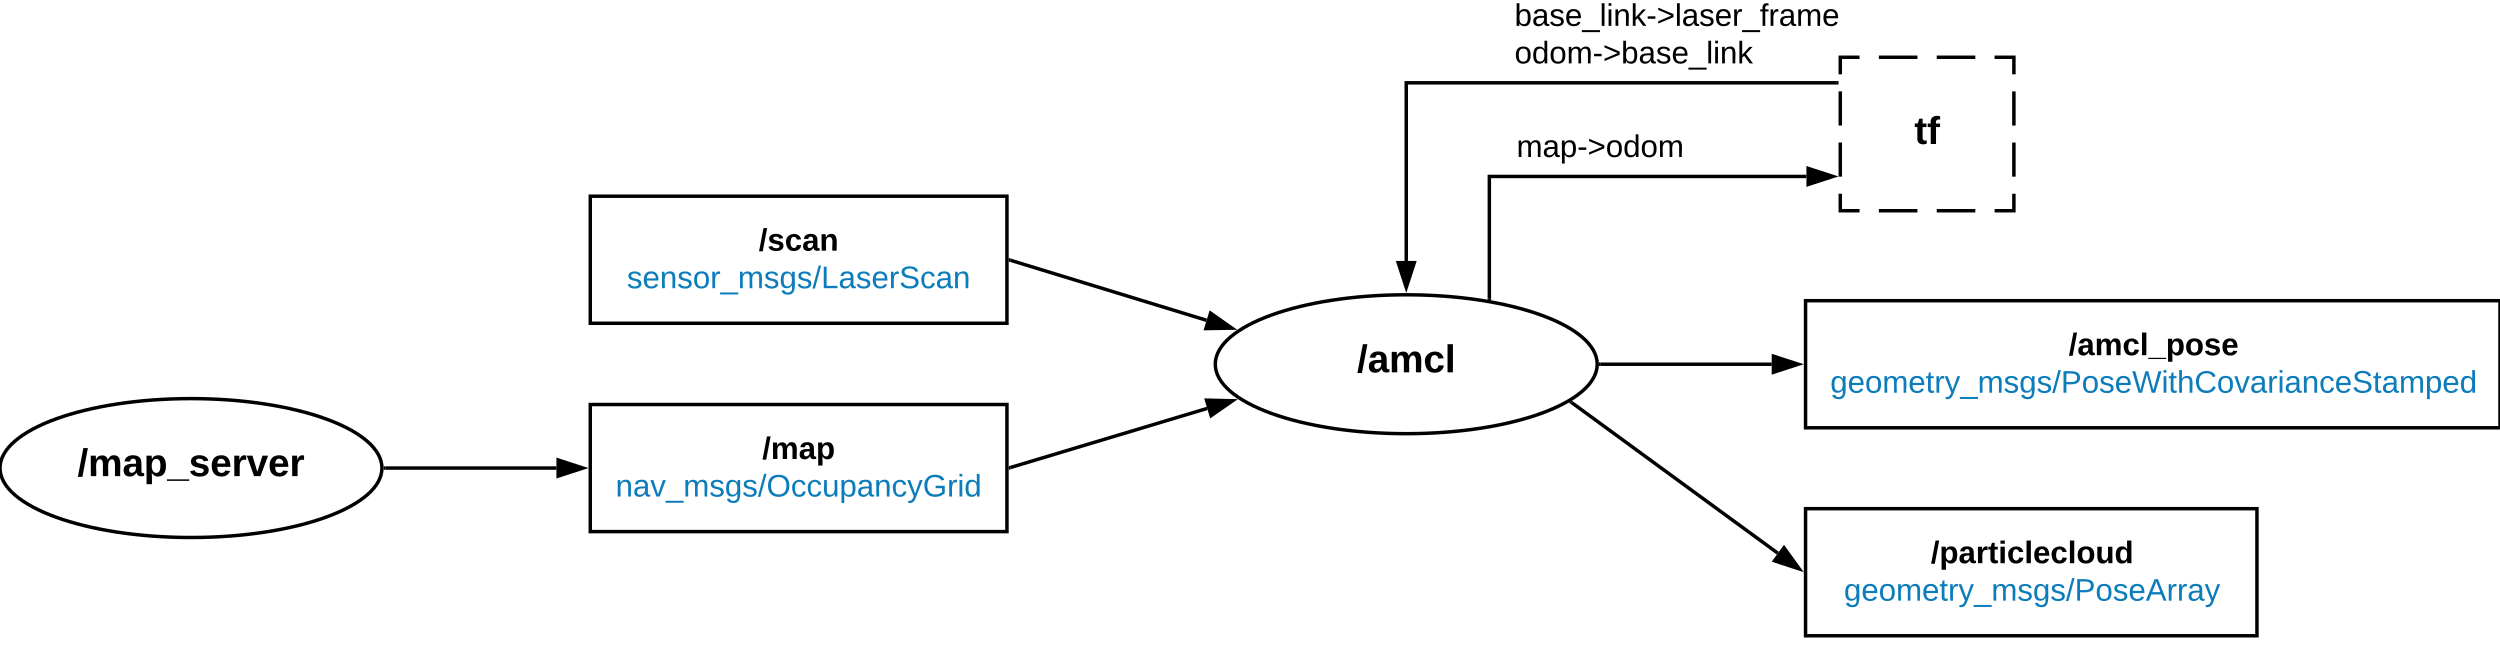 <svg xmlns="http://www.w3.org/2000/svg" xmlns:xlink="http://www.w3.org/1999/xlink" xmlns:lucid="lucid" width="1440" height="372"><g transform="translate(0 -27)" lucid:page-tab-id="zZWRf4fi1IYf"><path d="M0 0h1440v2037.43H0z" fill="#fff"/><path d="M340 140h240v73.2H340z" stroke="#000" stroke-width="2" fill="#fff"/><use xlink:href="#a" transform="matrix(1,0,0,1,345,145) translate(92.025 26.4)"/><use xlink:href="#b" transform="matrix(1,0,0,1,345,145) translate(16.075 48)"/><path d="M920 236.8c0 22.1-49.25 40-110 40s-110-17.9-110-40 49.25-40 110-40 110 17.9 110 40z" stroke="#000" stroke-width="2" fill="#fff"/><use xlink:href="#c" transform="matrix(1,0,0,1,705,201.8) translate(76.61 39.653)"/><path d="M1060 60h100v88.4h-100z" fill="#fff"/><path d="M1082.22 60h22.22m11.12 0h22.22m11.1 0H1160v9.82m0 9.82V99.3m0 9.8v19.66m0 9.82v9.82h-11.1m-11.12 0h-22.22m-11.12 0h-22.22m-11.1 0H1060v-9.82m0-9.82V109.1m0-9.8V79.63m0-9.82V60h11.1" stroke="#000" stroke-width="2" fill="none"/><use xlink:href="#d" transform="matrix(1,0,0,1,1065,65) translate(37.654 44.934)"/><path d="M810 177.3V74.7h248" stroke="#000" stroke-width="2" fill="none"/><path d="M810 192.56l-4.64-14.26h9.28z" stroke="#000" stroke-width="2"/><path d="M1059 75.7h-1.03v-2h1.03z"/><use xlink:href="#e" transform="matrix(1,0,0,1,872.395,27.507) translate(0 14.4)"/><use xlink:href="#f" transform="matrix(1,0,0,1,872.395,27.507) translate(0 36)"/><path d="M1040.5 128.63H857.86v70.16" stroke="#000" stroke-width="2" fill="none"/><path d="M1055.76 128.63l-14.26 4.64V124z" stroke="#000" stroke-width="2"/><path d="M858.86 199.95l-2-.32v-.86h2z"/><use xlink:href="#g" transform="matrix(1,0,0,1,873.534,103.031) translate(0 14.4)"/><path d="M340 260h240v73.2H340z" stroke="#000" stroke-width="2" fill="#fff"/><use xlink:href="#h" transform="matrix(1,0,0,1,345,265) translate(94.025 26.4)"/><use xlink:href="#i" transform="matrix(1,0,0,1,345,265) translate(9.575 48)"/><path d="M581.96 176.9L695 211.5" stroke="#000" stroke-width="2" fill="none"/><path d="M582.27 175.94l-.58 1.92-.7-.2v-2.1z"/><path d="M709.6 216l-15 .25 2.7-8.87z" stroke="#000" stroke-width="2"/><path d="M581.96 296.3l113.38-34.06" stroke="#000" stroke-width="2" fill="none"/><path d="M582.27 297.26l-1.27.38v-2.08l.7-.2z"/><path d="M709.96 257.84l-12.33 8.55-2.66-8.9z" stroke="#000" stroke-width="2"/><path d="M220 296.6c0 22.1-49.25 40-110 40S0 318.7 0 296.6s49.25-40 110-40 110 17.9 110 40z" stroke="#000" stroke-width="2" fill="#fff"/><use xlink:href="#j" transform="matrix(1,0,0,1,5,261.6) translate(39.604 39.653)"/><path d="M1040 200.2h400v73.2h-400z" stroke="#000" stroke-width="2" fill="#fff"/><use xlink:href="#k" transform="matrix(1,0,0,1,1045,205.2) translate(146.55 26.4)"/><use xlink:href="#l" transform="matrix(1,0,0,1,1045,205.2) translate(9.225 48)"/><path d="M922 236.8h98.5" stroke="#000" stroke-width="2" fill="none"/><path d="M922.03 237.8h-1.07l.02-.28.02-.7v-.43l-.03-.6h1.06z"/><path d="M1035.76 236.8l-14.26 4.64v-9.28z" stroke="#000" stroke-width="2"/><path d="M222 296.6h98.5" stroke="#000" stroke-width="2" fill="none"/><path d="M222.03 297.6h-1.07l.02-.28.02-.7v-.43l-.03-.6h1.06z"/><path d="M335.76 296.6l-14.26 4.64v-9.28z" stroke="#000" stroke-width="2"/><path d="M1040 320h260v73.2h-260z" stroke="#000" stroke-width="2" fill="#fff"/><use xlink:href="#m" transform="matrix(1,0,0,1,1045,325) translate(67.125 26.4)"/><use xlink:href="#n" transform="matrix(1,0,0,1,1045,325) translate(17.125 48)"/><path d="M905.4 258.98l118.66 86.7" stroke="#000" stroke-width="2" fill="none"/><path d="M906 258.18l-1.18 1.62-1.17-.85.1-.06 1.76-1.08z"/><path d="M1036.4 354.7l-14.27-4.68 5.47-7.5z" stroke="#000" stroke-width="2"/><defs><path d="M4 7l51-268h42L46 7H4" id="o"/><path d="M137-138c1-29-70-34-71-4 15 46 118 7 119 86 1 83-164 76-172 9l43-7c4 19 20 25 44 25 33 8 57-30 24-41C81-84 22-81 20-136c-2-80 154-74 161-7" id="p"/><path d="M190-63c-7 42-38 67-86 67-59 0-84-38-90-98-12-110 154-137 174-36l-49 2c-2-19-15-32-35-32-30 0-35 28-38 64-6 74 65 87 74 30" id="q"/><path d="M133-34C117-15 103 5 69 4 32 3 11-16 11-54c-1-60 55-63 116-61 1-26-3-47-28-47-18 1-26 9-28 27l-52-2c7-38 36-58 82-57s74 22 75 68l1 82c-1 14 12 18 25 15v27c-30 8-71 5-69-32zm-48 3c29 0 43-24 42-57-32 0-66-3-65 30 0 17 8 27 23 27" id="r"/><path d="M135-194c87-1 58 113 63 194h-50c-7-57 23-157-34-157-59 0-34 97-39 157H25l-1-190h47c2 12-1 28 3 38 12-26 28-41 61-42" id="s"/><g id="a"><use transform="matrix(0.05,0,0,0.05,0,0)" xlink:href="#o"/><use transform="matrix(0.05,0,0,0.05,5,0)" xlink:href="#p"/><use transform="matrix(0.05,0,0,0.05,15,0)" xlink:href="#q"/><use transform="matrix(0.05,0,0,0.05,25,0)" xlink:href="#r"/><use transform="matrix(0.05,0,0,0.05,35,0)" xlink:href="#s"/></g><path fill="#0c7cba" d="M135-143c-3-34-86-38-87 0 15 53 115 12 119 90S17 21 10-45l28-5c4 36 97 45 98 0-10-56-113-15-118-90-4-57 82-63 122-42 12 7 21 19 24 35" id="t"/><path fill="#0c7cba" d="M100-194c63 0 86 42 84 106H49c0 40 14 67 53 68 26 1 43-12 49-29l28 8c-11 28-37 45-77 45C44 4 14-33 15-96c1-61 26-98 85-98zm52 81c6-60-76-77-97-28-3 7-6 17-6 28h103" id="u"/><path fill="#0c7cba" d="M117-194c89-4 53 116 60 194h-32v-121c0-31-8-49-39-48C34-167 62-67 57 0H25l-1-190h30c1 10-1 24 2 32 11-22 29-35 61-36" id="v"/><path fill="#0c7cba" d="M100-194c62-1 85 37 85 99 1 63-27 99-86 99S16-35 15-95c0-66 28-99 85-99zM99-20c44 1 53-31 53-75 0-43-8-75-51-75s-53 32-53 75 10 74 51 75" id="w"/><path fill="#0c7cba" d="M114-163C36-179 61-72 57 0H25l-1-190h30c1 12-1 29 2 39 6-27 23-49 58-41v29" id="x"/><path fill="#0c7cba" d="M-5 72V49h209v23H-5" id="y"/><path fill="#0c7cba" d="M210-169c-67 3-38 105-44 169h-31v-121c0-29-5-50-35-48C34-165 62-65 56 0H25l-1-190h30c1 10-1 24 2 32 10-44 99-50 107 0 11-21 27-35 58-36 85-2 47 119 55 194h-31v-121c0-29-5-49-35-48" id="z"/><path fill="#0c7cba" d="M177-190C167-65 218 103 67 71c-23-6-38-20-44-43l32-5c15 47 100 32 89-28v-30C133-14 115 1 83 1 29 1 15-40 15-95c0-56 16-97 71-98 29-1 48 16 59 35 1-10 0-23 2-32h30zM94-22c36 0 50-32 50-73 0-42-14-75-50-75-39 0-46 34-46 75s6 73 46 73" id="A"/><path fill="#0c7cba" d="M0 4l72-265h28L28 4H0" id="B"/><path fill="#0c7cba" d="M30 0v-248h33v221h125V0H30" id="C"/><path fill="#0c7cba" d="M141-36C126-15 110 5 73 4 37 3 15-17 15-53c-1-64 63-63 125-63 3-35-9-54-41-54-24 1-41 7-42 31l-33-3c5-37 33-52 76-52 45 0 72 20 72 64v82c-1 20 7 32 28 27v20c-31 9-61-2-59-35zM48-53c0 20 12 33 32 33 41-3 63-29 60-74-43 2-92-5-92 41" id="D"/><path fill="#0c7cba" d="M185-189c-5-48-123-54-124 2 14 75 158 14 163 119 3 78-121 87-175 55-17-10-28-26-33-46l33-7c5 56 141 63 141-1 0-78-155-14-162-118-5-82 145-84 179-34 5 7 8 16 11 25" id="E"/><path fill="#0c7cba" d="M96-169c-40 0-48 33-48 73s9 75 48 75c24 0 41-14 43-38l32 2c-6 37-31 61-74 61-59 0-76-41-82-99-10-93 101-131 147-64 4 7 5 14 7 22l-32 3c-4-21-16-35-41-35" id="F"/><g id="b"><use transform="matrix(0.05,0,0,0.05,0,0)" xlink:href="#t"/><use transform="matrix(0.05,0,0,0.05,9,0)" xlink:href="#u"/><use transform="matrix(0.05,0,0,0.05,19,0)" xlink:href="#v"/><use transform="matrix(0.05,0,0,0.05,29,0)" xlink:href="#t"/><use transform="matrix(0.05,0,0,0.05,38,0)" xlink:href="#w"/><use transform="matrix(0.05,0,0,0.05,48,0)" xlink:href="#x"/><use transform="matrix(0.05,0,0,0.05,53.95,0)" xlink:href="#y"/><use transform="matrix(0.05,0,0,0.05,63.95,0)" xlink:href="#z"/><use transform="matrix(0.05,0,0,0.05,78.9,0)" xlink:href="#t"/><use transform="matrix(0.05,0,0,0.05,87.9,0)" xlink:href="#A"/><use transform="matrix(0.05,0,0,0.05,97.9,0)" xlink:href="#t"/><use transform="matrix(0.05,0,0,0.05,106.9,0)" xlink:href="#B"/><use transform="matrix(0.05,0,0,0.05,111.9,0)" xlink:href="#C"/><use transform="matrix(0.05,0,0,0.05,121.9,0)" xlink:href="#D"/><use transform="matrix(0.05,0,0,0.05,131.9,0)" xlink:href="#t"/><use transform="matrix(0.05,0,0,0.05,140.9,0)" xlink:href="#u"/><use transform="matrix(0.05,0,0,0.05,150.9,0)" xlink:href="#x"/><use transform="matrix(0.05,0,0,0.05,156.85,0)" xlink:href="#E"/><use transform="matrix(0.05,0,0,0.05,168.85,0)" xlink:href="#F"/><use transform="matrix(0.05,0,0,0.05,177.85,0)" xlink:href="#D"/><use transform="matrix(0.05,0,0,0.05,187.85,0)" xlink:href="#v"/></g><path d="M220-157c-53 9-28 100-34 157h-49v-107c1-27-5-49-29-50C55-147 81-57 75 0H25l-1-190h47c2 12-1 28 3 38 10-53 101-56 108 0 13-22 24-43 59-42 82 1 51 116 57 194h-49v-107c-1-25-5-48-29-50" id="G"/><path d="M25 0v-261h50V0H25" id="H"/><g id="c"><use transform="matrix(0.062,0,0,0.062,0,0)" xlink:href="#o"/><use transform="matrix(0.062,0,0,0.062,6.173,0)" xlink:href="#r"/><use transform="matrix(0.062,0,0,0.062,18.519,0)" xlink:href="#G"/><use transform="matrix(0.062,0,0,0.062,38.272,0)" xlink:href="#q"/><use transform="matrix(0.062,0,0,0.062,50.617,0)" xlink:href="#H"/></g><path d="M115-3C79 11 28 4 28-45v-112H4v-33h27l15-45h31v45h36v33H77v99c-1 23 16 31 38 25v30" id="I"/><path d="M121-226c-27-7-43 5-38 36h38v33H83V0H34v-157H6v-33h28c-9-59 32-81 87-68v32" id="J"/><g id="d"><use transform="matrix(0.062,0,0,0.062,0,0)" xlink:href="#I"/><use transform="matrix(0.062,0,0,0.062,7.346,0)" xlink:href="#J"/></g><path d="M115-194c53 0 69 39 70 98 0 66-23 100-70 100C84 3 66-7 56-30L54 0H23l1-261h32v101c10-23 28-34 59-34zm-8 174c40 0 45-34 45-75 0-40-5-75-45-74-42 0-51 32-51 76 0 43 10 73 51 73" id="K"/><path d="M141-36C126-15 110 5 73 4 37 3 15-17 15-53c-1-64 63-63 125-63 3-35-9-54-41-54-24 1-41 7-42 31l-33-3c5-37 33-52 76-52 45 0 72 20 72 64v82c-1 20 7 32 28 27v20c-31 9-61-2-59-35zM48-53c0 20 12 33 32 33 41-3 63-29 60-74-43 2-92-5-92 41" id="L"/><path d="M135-143c-3-34-86-38-87 0 15 53 115 12 119 90S17 21 10-45l28-5c4 36 97 45 98 0-10-56-113-15-118-90-4-57 82-63 122-42 12 7 21 19 24 35" id="M"/><path d="M100-194c63 0 86 42 84 106H49c0 40 14 67 53 68 26 1 43-12 49-29l28 8c-11 28-37 45-77 45C44 4 14-33 15-96c1-61 26-98 85-98zm52 81c6-60-76-77-97-28-3 7-6 17-6 28h103" id="N"/><path d="M-5 72V49h209v23H-5" id="O"/><path d="M24 0v-261h32V0H24" id="P"/><path d="M24-231v-30h32v30H24zM24 0v-190h32V0H24" id="Q"/><path d="M117-194c89-4 53 116 60 194h-32v-121c0-31-8-49-39-48C34-167 62-67 57 0H25l-1-190h30c1 10-1 24 2 32 11-22 29-35 61-36" id="R"/><path d="M143 0L79-87 56-68V0H24v-261h32v163l83-92h37l-77 82L181 0h-38" id="S"/><path d="M16-82v-28h88v28H16" id="T"/><path d="M18-27v-27l151-64-151-65v-27l175 74v36" id="U"/><path d="M114-163C36-179 61-72 57 0H25l-1-190h30c1 12-1 29 2 39 6-27 23-49 58-41v29" id="V"/><path d="M101-234c-31-9-42 10-38 44h38v23H63V0H32v-167H5v-23h27c-7-52 17-82 69-68v24" id="W"/><path d="M210-169c-67 3-38 105-44 169h-31v-121c0-29-5-50-35-48C34-165 62-65 56 0H25l-1-190h30c1 10-1 24 2 32 10-44 99-50 107 0 11-21 27-35 58-36 85-2 47 119 55 194h-31v-121c0-29-5-49-35-48" id="X"/><g id="e"><use transform="matrix(0.05,0,0,0.05,0,0)" xlink:href="#K"/><use transform="matrix(0.05,0,0,0.05,10,0)" xlink:href="#L"/><use transform="matrix(0.05,0,0,0.05,20,0)" xlink:href="#M"/><use transform="matrix(0.05,0,0,0.05,29,0)" xlink:href="#N"/><use transform="matrix(0.05,0,0,0.05,39,0)" xlink:href="#O"/><use transform="matrix(0.05,0,0,0.05,49,0)" xlink:href="#P"/><use transform="matrix(0.05,0,0,0.05,52.95,0)" xlink:href="#Q"/><use transform="matrix(0.05,0,0,0.05,56.9,0)" xlink:href="#R"/><use transform="matrix(0.05,0,0,0.05,66.9,0)" xlink:href="#S"/><use transform="matrix(0.05,0,0,0.05,75.9,0)" xlink:href="#T"/><use transform="matrix(0.05,0,0,0.05,81.85,0)" xlink:href="#U"/><use transform="matrix(0.05,0,0,0.05,92.35,0)" xlink:href="#P"/><use transform="matrix(0.05,0,0,0.05,96.3,0)" xlink:href="#L"/><use transform="matrix(0.05,0,0,0.05,106.3,0)" xlink:href="#M"/><use transform="matrix(0.05,0,0,0.05,115.3,0)" xlink:href="#N"/><use transform="matrix(0.05,0,0,0.05,125.3,0)" xlink:href="#V"/><use transform="matrix(0.05,0,0,0.05,131.25,0)" xlink:href="#O"/><use transform="matrix(0.05,0,0,0.05,141.25,0)" xlink:href="#W"/><use transform="matrix(0.05,0,0,0.05,146.25,0)" xlink:href="#V"/><use transform="matrix(0.05,0,0,0.05,152.2,0)" xlink:href="#L"/><use transform="matrix(0.05,0,0,0.05,162.2,0)" xlink:href="#X"/><use transform="matrix(0.05,0,0,0.05,177.15,0)" xlink:href="#N"/></g><path d="M100-194c62-1 85 37 85 99 1 63-27 99-86 99S16-35 15-95c0-66 28-99 85-99zM99-20c44 1 53-31 53-75 0-43-8-75-51-75s-53 32-53 75 10 74 51 75" id="Y"/><path d="M85-194c31 0 48 13 60 33l-1-100h32l1 261h-30c-2-10 0-23-3-31C134-8 116 4 85 4 32 4 16-35 15-94c0-66 23-100 70-100zm9 24c-40 0-46 34-46 75 0 40 6 74 45 74 42 0 51-32 51-76 0-42-9-74-50-73" id="Z"/><g id="f"><use transform="matrix(0.05,0,0,0.05,0,0)" xlink:href="#Y"/><use transform="matrix(0.05,0,0,0.05,10,0)" xlink:href="#Z"/><use transform="matrix(0.05,0,0,0.05,20,0)" xlink:href="#Y"/><use transform="matrix(0.05,0,0,0.05,30,0)" xlink:href="#X"/><use transform="matrix(0.05,0,0,0.05,44.95,0)" xlink:href="#T"/><use transform="matrix(0.05,0,0,0.05,50.9,0)" xlink:href="#U"/><use transform="matrix(0.05,0,0,0.05,61.4,0)" xlink:href="#K"/><use transform="matrix(0.05,0,0,0.05,71.4,0)" xlink:href="#L"/><use transform="matrix(0.05,0,0,0.05,81.4,0)" xlink:href="#M"/><use transform="matrix(0.05,0,0,0.05,90.4,0)" xlink:href="#N"/><use transform="matrix(0.05,0,0,0.05,100.4,0)" xlink:href="#O"/><use transform="matrix(0.05,0,0,0.05,110.4,0)" xlink:href="#P"/><use transform="matrix(0.05,0,0,0.05,114.35,0)" xlink:href="#Q"/><use transform="matrix(0.05,0,0,0.05,118.3,0)" xlink:href="#R"/><use transform="matrix(0.05,0,0,0.05,128.3,0)" xlink:href="#S"/></g><path d="M115-194c55 1 70 41 70 98S169 2 115 4C84 4 66-9 55-30l1 105H24l-1-265h31l2 30c10-21 28-34 59-34zm-8 174c40 0 45-34 45-75s-6-73-45-74c-42 0-51 32-51 76 0 43 10 73 51 73" id="aa"/><g id="g"><use transform="matrix(0.05,0,0,0.05,0,0)" xlink:href="#X"/><use transform="matrix(0.05,0,0,0.05,14.95,0)" xlink:href="#L"/><use transform="matrix(0.05,0,0,0.05,24.95,0)" xlink:href="#aa"/><use transform="matrix(0.05,0,0,0.05,34.95,0)" xlink:href="#T"/><use transform="matrix(0.05,0,0,0.05,40.9,0)" xlink:href="#U"/><use transform="matrix(0.05,0,0,0.05,51.4,0)" xlink:href="#Y"/><use transform="matrix(0.05,0,0,0.05,61.4,0)" xlink:href="#Z"/><use transform="matrix(0.05,0,0,0.05,71.4,0)" xlink:href="#Y"/><use transform="matrix(0.05,0,0,0.05,81.4,0)" xlink:href="#X"/></g><path d="M135-194c53 0 70 44 70 98 0 56-19 98-73 100-31 1-45-17-59-34 3 33 2 69 2 105H25l-1-265h48c2 10 0 23 3 31 11-24 29-35 60-35zM114-30c33 0 39-31 40-66 0-38-9-64-40-64-56 0-55 130 0 130" id="ab"/><g id="h"><use transform="matrix(0.05,0,0,0.05,0,0)" xlink:href="#o"/><use transform="matrix(0.05,0,0,0.05,5,0)" xlink:href="#G"/><use transform="matrix(0.05,0,0,0.05,21,0)" xlink:href="#r"/><use transform="matrix(0.05,0,0,0.05,31,0)" xlink:href="#ab"/></g><path fill="#0c7cba" d="M108 0H70L1-190h34L89-25l56-165h34" id="ac"/><path fill="#0c7cba" d="M140-251c81 0 123 46 123 126C263-46 219 4 140 4 59 4 17-45 17-125s42-126 123-126zm0 227c63 0 89-41 89-101s-29-99-89-99c-61 0-89 39-89 99S79-25 140-24" id="ad"/><path fill="#0c7cba" d="M84 4C-5 8 30-112 23-190h32v120c0 31 7 50 39 49 72-2 45-101 50-169h31l1 190h-30c-1-10 1-25-2-33-11 22-28 36-60 37" id="ae"/><path fill="#0c7cba" d="M115-194c55 1 70 41 70 98S169 2 115 4C84 4 66-9 55-30l1 105H24l-1-265h31l2 30c10-21 28-34 59-34zm-8 174c40 0 45-34 45-75s-6-73-45-74c-42 0-51 32-51 76 0 43 10 73 51 73" id="af"/><path fill="#0c7cba" d="M179-190L93 31C79 59 56 82 12 73V49c39 6 53-20 64-50L1-190h34L92-34l54-156h33" id="ag"/><path fill="#0c7cba" d="M143 4C61 4 22-44 18-125c-5-107 100-154 193-111 17 8 29 25 37 43l-32 9c-13-25-37-40-76-40-61 0-88 39-88 99 0 61 29 100 91 101 35 0 62-11 79-27v-45h-74v-28h105v86C228-13 192 4 143 4" id="ah"/><path fill="#0c7cba" d="M24-231v-30h32v30H24zM24 0v-190h32V0H24" id="ai"/><path fill="#0c7cba" d="M85-194c31 0 48 13 60 33l-1-100h32l1 261h-30c-2-10 0-23-3-31C134-8 116 4 85 4 32 4 16-35 15-94c0-66 23-100 70-100zm9 24c-40 0-46 34-46 75 0 40 6 74 45 74 42 0 51-32 51-76 0-42-9-74-50-73" id="aj"/><g id="i"><use transform="matrix(0.05,0,0,0.05,0,0)" xlink:href="#v"/><use transform="matrix(0.05,0,0,0.05,10,0)" xlink:href="#D"/><use transform="matrix(0.05,0,0,0.05,20,0)" xlink:href="#ac"/><use transform="matrix(0.05,0,0,0.05,29,0)" xlink:href="#y"/><use transform="matrix(0.05,0,0,0.05,39,0)" xlink:href="#z"/><use transform="matrix(0.05,0,0,0.05,53.95,0)" xlink:href="#t"/><use transform="matrix(0.05,0,0,0.05,62.95,0)" xlink:href="#A"/><use transform="matrix(0.05,0,0,0.05,72.95,0)" xlink:href="#t"/><use transform="matrix(0.05,0,0,0.05,81.95,0)" xlink:href="#B"/><use transform="matrix(0.05,0,0,0.05,86.95,0)" xlink:href="#ad"/><use transform="matrix(0.05,0,0,0.05,100.95,0)" xlink:href="#F"/><use transform="matrix(0.05,0,0,0.05,109.95,0)" xlink:href="#F"/><use transform="matrix(0.05,0,0,0.05,118.95,0)" xlink:href="#ae"/><use transform="matrix(0.05,0,0,0.05,128.95,0)" xlink:href="#af"/><use transform="matrix(0.05,0,0,0.05,138.95,0)" xlink:href="#D"/><use transform="matrix(0.05,0,0,0.05,148.95,0)" xlink:href="#v"/><use transform="matrix(0.05,0,0,0.05,158.95,0)" xlink:href="#F"/><use transform="matrix(0.05,0,0,0.05,167.95,0)" xlink:href="#ag"/><use transform="matrix(0.05,0,0,0.05,176.95,0)" xlink:href="#ah"/><use transform="matrix(0.05,0,0,0.05,190.95,0)" xlink:href="#x"/><use transform="matrix(0.05,0,0,0.05,196.9,0)" xlink:href="#ai"/><use transform="matrix(0.05,0,0,0.05,200.85,0)" xlink:href="#aj"/></g><path d="M-4 44V30h207v14H-4" id="ak"/><path d="M185-48c-13 30-37 53-82 52C43 2 14-33 14-96s30-98 90-98c62 0 83 45 84 108H66c0 31 8 55 39 56 18 0 30-7 34-22zm-45-69c5-46-57-63-70-21-2 6-4 13-4 21h74" id="al"/><path d="M135-150c-39-12-60 13-60 57V0H25l-1-190h47c2 13-1 29 3 40 6-28 27-53 61-41v41" id="am"/><path d="M128 0H69L1-190h53L99-40l48-150h52" id="an"/><g id="j"><use transform="matrix(0.062,0,0,0.062,0,0)" xlink:href="#o"/><use transform="matrix(0.062,0,0,0.062,6.173,0)" xlink:href="#G"/><use transform="matrix(0.062,0,0,0.062,25.926,0)" xlink:href="#r"/><use transform="matrix(0.062,0,0,0.062,38.272,0)" xlink:href="#ab"/><use transform="matrix(0.062,0,0,0.062,51.79,0)" xlink:href="#ak"/><use transform="matrix(0.062,0,0,0.062,64.136,0)" xlink:href="#p"/><use transform="matrix(0.062,0,0,0.062,76.481,0)" xlink:href="#al"/><use transform="matrix(0.062,0,0,0.062,88.827,0)" xlink:href="#am"/><use transform="matrix(0.062,0,0,0.062,97.469,0)" xlink:href="#an"/><use transform="matrix(0.062,0,0,0.062,109.815,0)" xlink:href="#al"/><use transform="matrix(0.062,0,0,0.062,122.16,0)" xlink:href="#am"/></g><path d="M110-194c64 0 96 36 96 99 0 64-35 99-97 99-61 0-95-36-95-99 0-62 34-99 96-99zm-1 164c35 0 45-28 45-65 0-40-10-65-43-65-34 0-45 26-45 65 0 36 10 65 43 65" id="ao"/><g id="k"><use transform="matrix(0.05,0,0,0.05,0,0)" xlink:href="#o"/><use transform="matrix(0.05,0,0,0.05,5,0)" xlink:href="#r"/><use transform="matrix(0.05,0,0,0.05,15,0)" xlink:href="#G"/><use transform="matrix(0.05,0,0,0.05,31,0)" xlink:href="#q"/><use transform="matrix(0.05,0,0,0.05,41,0)" xlink:href="#H"/><use transform="matrix(0.05,0,0,0.05,46,0)" xlink:href="#ak"/><use transform="matrix(0.05,0,0,0.05,56,0)" xlink:href="#ab"/><use transform="matrix(0.05,0,0,0.05,66.95,0)" xlink:href="#ao"/><use transform="matrix(0.05,0,0,0.05,77.9,0)" xlink:href="#p"/><use transform="matrix(0.05,0,0,0.05,87.9,0)" xlink:href="#al"/></g><path fill="#0c7cba" d="M59-47c-2 24 18 29 38 22v24C64 9 27 4 27-40v-127H5v-23h24l9-43h21v43h35v23H59v120" id="ap"/><path fill="#0c7cba" d="M30-248c87 1 191-15 191 75 0 78-77 80-158 76V0H30v-248zm33 125c57 0 124 11 124-50 0-59-68-47-124-48v98" id="aq"/><path fill="#0c7cba" d="M266 0h-40l-56-210L115 0H75L2-248h35L96-30l15-64 43-154h32l59 218 59-218h35" id="ar"/><path fill="#0c7cba" d="M106-169C34-169 62-67 57 0H25v-261h32l-1 103c12-21 28-36 61-36 89 0 53 116 60 194h-32v-121c2-32-8-49-39-48" id="as"/><path fill="#0c7cba" d="M212-179c-10-28-35-45-73-45-59 0-87 40-87 99 0 60 29 101 89 101 43 0 62-24 78-52l27 14C228-24 195 4 139 4 59 4 22-46 18-125c-6-104 99-153 187-111 19 9 31 26 39 46" id="at"/><g id="l"><use transform="matrix(0.05,0,0,0.05,0,0)" xlink:href="#A"/><use transform="matrix(0.05,0,0,0.05,10,0)" xlink:href="#u"/><use transform="matrix(0.05,0,0,0.05,20,0)" xlink:href="#w"/><use transform="matrix(0.05,0,0,0.05,30,0)" xlink:href="#z"/><use transform="matrix(0.05,0,0,0.05,44.95,0)" xlink:href="#u"/><use transform="matrix(0.05,0,0,0.05,54.95,0)" xlink:href="#ap"/><use transform="matrix(0.05,0,0,0.05,59.95,0)" xlink:href="#x"/><use transform="matrix(0.05,0,0,0.05,65.9,0)" xlink:href="#ag"/><use transform="matrix(0.05,0,0,0.05,74.9,0)" xlink:href="#y"/><use transform="matrix(0.05,0,0,0.05,84.9,0)" xlink:href="#z"/><use transform="matrix(0.05,0,0,0.05,99.85,0)" xlink:href="#t"/><use transform="matrix(0.05,0,0,0.05,108.85,0)" xlink:href="#A"/><use transform="matrix(0.05,0,0,0.05,118.85,0)" xlink:href="#t"/><use transform="matrix(0.05,0,0,0.05,127.85,0)" xlink:href="#B"/><use transform="matrix(0.05,0,0,0.05,132.85,0)" xlink:href="#aq"/><use transform="matrix(0.05,0,0,0.05,144.85,0)" xlink:href="#w"/><use transform="matrix(0.05,0,0,0.05,154.85,0)" xlink:href="#t"/><use transform="matrix(0.05,0,0,0.05,163.85,0)" xlink:href="#u"/><use transform="matrix(0.05,0,0,0.05,173.85,0)" xlink:href="#ar"/><use transform="matrix(0.05,0,0,0.05,190.8,0)" xlink:href="#ai"/><use transform="matrix(0.05,0,0,0.05,194.75,0)" xlink:href="#ap"/><use transform="matrix(0.05,0,0,0.05,199.75,0)" xlink:href="#as"/><use transform="matrix(0.05,0,0,0.05,209.75,0)" xlink:href="#at"/><use transform="matrix(0.05,0,0,0.05,222.7,0)" xlink:href="#w"/><use transform="matrix(0.05,0,0,0.05,232.7,0)" xlink:href="#ac"/><use transform="matrix(0.05,0,0,0.05,241.7,0)" xlink:href="#D"/><use transform="matrix(0.05,0,0,0.05,251.7,0)" xlink:href="#x"/><use transform="matrix(0.05,0,0,0.05,257.65,0)" xlink:href="#ai"/><use transform="matrix(0.05,0,0,0.05,261.6,0)" xlink:href="#D"/><use transform="matrix(0.05,0,0,0.05,271.6,0)" xlink:href="#v"/><use transform="matrix(0.05,0,0,0.05,281.6,0)" xlink:href="#F"/><use transform="matrix(0.05,0,0,0.05,290.6,0)" xlink:href="#u"/><use transform="matrix(0.05,0,0,0.05,300.6,0)" xlink:href="#E"/><use transform="matrix(0.05,0,0,0.05,312.6,0)" xlink:href="#ap"/><use transform="matrix(0.05,0,0,0.05,317.6,0)" xlink:href="#D"/><use transform="matrix(0.05,0,0,0.05,327.6,0)" xlink:href="#z"/><use transform="matrix(0.05,0,0,0.05,342.55,0)" xlink:href="#af"/><use transform="matrix(0.05,0,0,0.05,352.55,0)" xlink:href="#u"/><use transform="matrix(0.05,0,0,0.05,362.55,0)" xlink:href="#aj"/></g><path d="M25-224v-37h50v37H25zM25 0v-190h50V0H25" id="au"/><path d="M85 4C-2 5 27-109 22-190h50c7 57-23 150 33 157 60-5 35-97 40-157h50l1 190h-47c-2-12 1-28-3-38-12 25-28 42-61 42" id="av"/><path d="M88-194c31-1 46 15 58 34l-1-101h50l1 261h-48c-2-10 0-23-3-31C134-8 116 4 84 4 32 4 16-41 15-95c0-56 19-97 73-99zm17 164c33 0 40-30 41-66 1-37-9-64-41-64s-38 30-39 65c0 43 13 65 39 65" id="aw"/><g id="m"><use transform="matrix(0.05,0,0,0.05,0,0)" xlink:href="#o"/><use transform="matrix(0.05,0,0,0.05,5,0)" xlink:href="#ab"/><use transform="matrix(0.05,0,0,0.05,15.95,0)" xlink:href="#r"/><use transform="matrix(0.05,0,0,0.05,25.95,0)" xlink:href="#am"/><use transform="matrix(0.05,0,0,0.05,32.95,0)" xlink:href="#I"/><use transform="matrix(0.05,0,0,0.05,38.9,0)" xlink:href="#au"/><use transform="matrix(0.05,0,0,0.05,43.9,0)" xlink:href="#q"/><use transform="matrix(0.05,0,0,0.05,53.9,0)" xlink:href="#H"/><use transform="matrix(0.05,0,0,0.05,58.9,0)" xlink:href="#al"/><use transform="matrix(0.05,0,0,0.05,68.9,0)" xlink:href="#q"/><use transform="matrix(0.05,0,0,0.05,78.9,0)" xlink:href="#H"/><use transform="matrix(0.05,0,0,0.05,83.9,0)" xlink:href="#ao"/><use transform="matrix(0.05,0,0,0.05,94.85,0)" xlink:href="#av"/><use transform="matrix(0.05,0,0,0.05,105.8,0)" xlink:href="#aw"/></g><path fill="#0c7cba" d="M205 0l-28-72H64L36 0H1l101-248h38L239 0h-34zm-38-99l-47-123c-12 45-31 82-46 123h93" id="ax"/><g id="n"><use transform="matrix(0.05,0,0,0.05,0,0)" xlink:href="#A"/><use transform="matrix(0.05,0,0,0.05,10,0)" xlink:href="#u"/><use transform="matrix(0.05,0,0,0.05,20,0)" xlink:href="#w"/><use transform="matrix(0.05,0,0,0.05,30,0)" xlink:href="#z"/><use transform="matrix(0.05,0,0,0.05,44.95,0)" xlink:href="#u"/><use transform="matrix(0.05,0,0,0.05,54.95,0)" xlink:href="#ap"/><use transform="matrix(0.05,0,0,0.05,59.95,0)" xlink:href="#x"/><use transform="matrix(0.05,0,0,0.05,65.9,0)" xlink:href="#ag"/><use transform="matrix(0.05,0,0,0.05,74.9,0)" xlink:href="#y"/><use transform="matrix(0.05,0,0,0.05,84.9,0)" xlink:href="#z"/><use transform="matrix(0.05,0,0,0.05,99.85,0)" xlink:href="#t"/><use transform="matrix(0.05,0,0,0.05,108.85,0)" xlink:href="#A"/><use transform="matrix(0.05,0,0,0.05,118.85,0)" xlink:href="#t"/><use transform="matrix(0.05,0,0,0.05,127.85,0)" xlink:href="#B"/><use transform="matrix(0.05,0,0,0.05,132.85,0)" xlink:href="#aq"/><use transform="matrix(0.05,0,0,0.05,144.85,0)" xlink:href="#w"/><use transform="matrix(0.05,0,0,0.05,154.85,0)" xlink:href="#t"/><use transform="matrix(0.05,0,0,0.05,163.85,0)" xlink:href="#u"/><use transform="matrix(0.05,0,0,0.05,173.85,0)" xlink:href="#ax"/><use transform="matrix(0.05,0,0,0.05,185.85,0)" xlink:href="#x"/><use transform="matrix(0.05,0,0,0.05,191.8,0)" xlink:href="#x"/><use transform="matrix(0.05,0,0,0.05,197.75,0)" xlink:href="#D"/><use transform="matrix(0.05,0,0,0.05,207.75,0)" xlink:href="#ag"/></g></defs></g></svg>